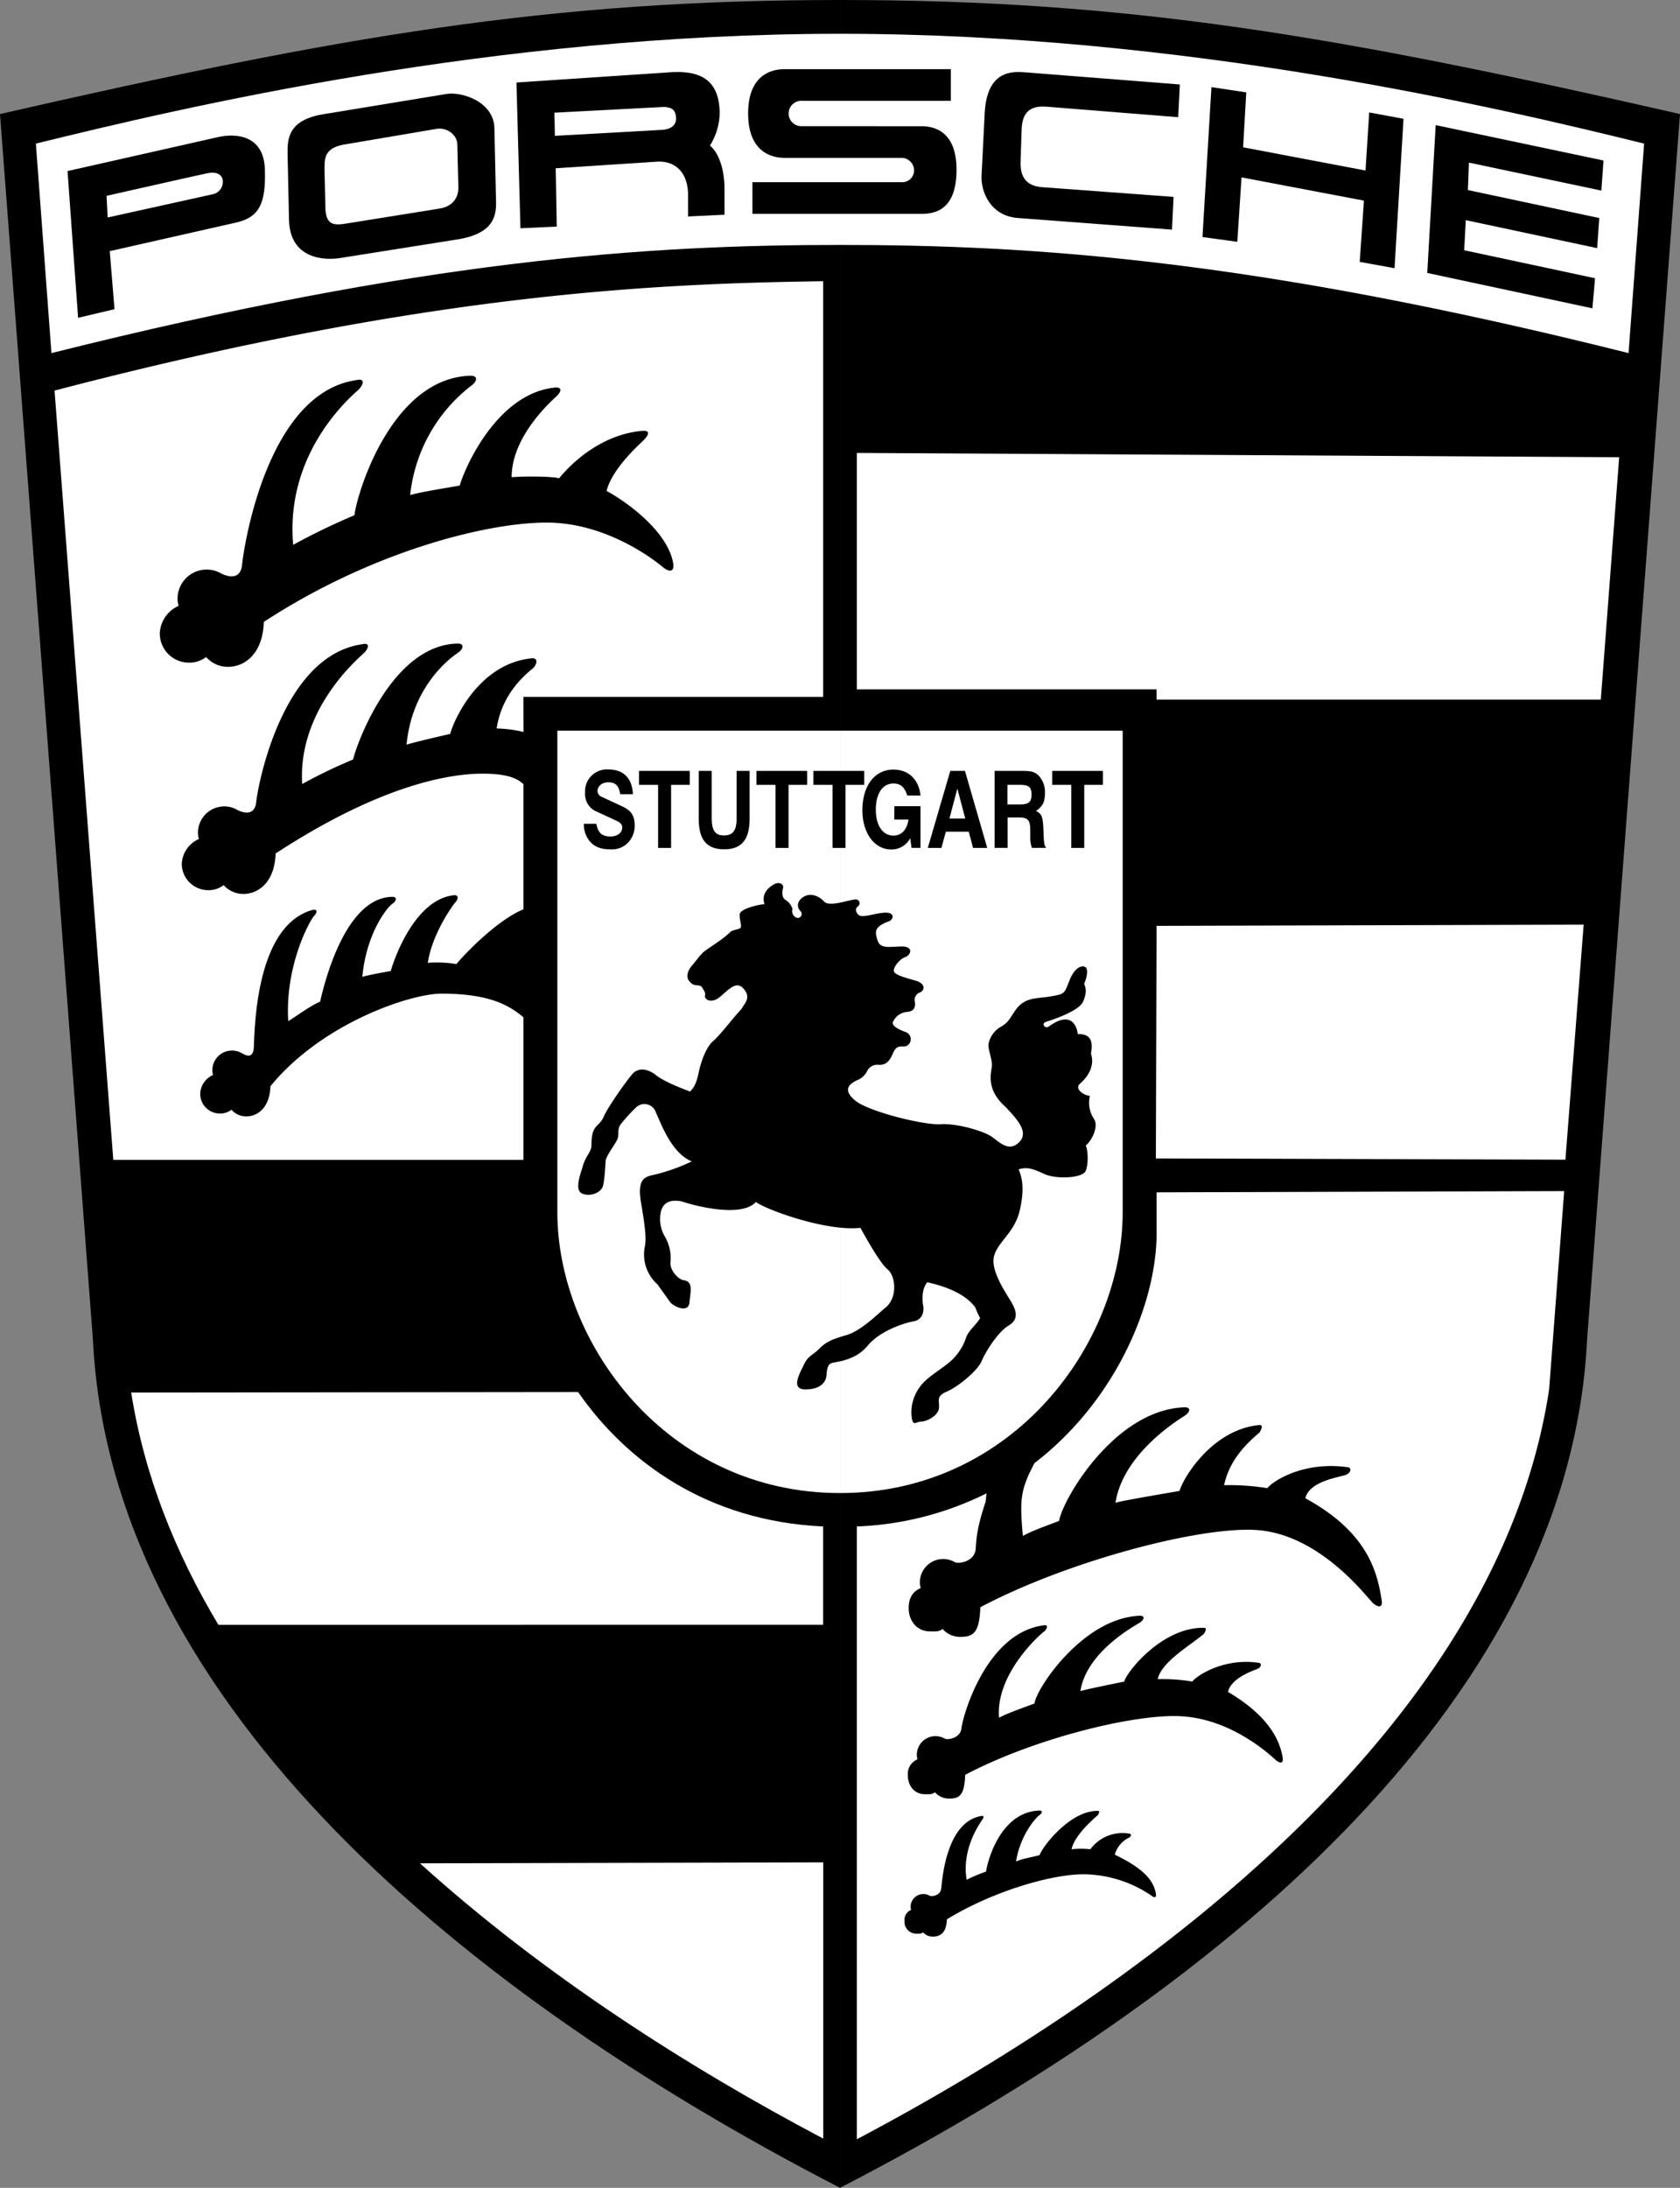 <svg id="Layer_1" data-name="Layer 1" xmlns="http://www.w3.org/2000/svg" viewBox="0 0 445.75 580.15"><rect x="0" y="0" width="445.75" height="580.15" fill="#808080" stroke="none"/><defs><style>.cls-1{fill:#fff;}</style></defs><line y1="30.24" x2="23.52" y2="341.59"/><path d="M289.65,721.57C183.25,666.7,95.89,589.42,91.41,496.46L66.77,171.67c90.72-20.72,145.6-30.24,222.88-30.24" transform="translate(-66.77 -141.43)"/><path class="cls-1" d="M289.65,335.18h-75V462.86c0,34.72,29.12,74.48,75,74.48" transform="translate(-66.77 -141.43)"/><path d="M289.65,721.57C396,666.7,483.4,589.42,487.88,496.46l24.64-324.79C421.8,151,366.92,141.43,289.65,141.43" transform="translate(-66.77 -141.43)"/><path class="cls-1" d="M289.65,150.39c91.83,0,174.71,19.6,213.35,29.12l-4.13,55.55C400,210.3,341.17,206.38,289.65,206.38S179.33,210.3,80.42,235.06l-4.13-55.55C114.93,170,197.81,150.39,289.65,150.39Z" transform="translate(-66.77 -141.43)"/><polygon class="cls-1" points="306.87 245.51 306.68 307.18 415.35 307.51 420.19 245.19 306.87 245.51"/><polygon class="cls-1" points="424.74 185.52 429.61 121.25 227.35 120.1 227.35 182.8 306.87 182.8 306.87 185.51 424.74 185.52"/><path d="M205.67,387.21c-2.64,3.33-5.73,7.76-6.29,10.15a26.68,26.68,0,0,1,6.31,5.9Z" transform="translate(-66.77 -141.43)"/><path class="cls-1" d="M178.2,635.52c32.64,29.54,71.2,54.13,107,73V635.27Z" transform="translate(-66.77 -141.43)"/><path class="cls-1" d="M285.16,572.27V546.2c-30.67-1.41-52.14-17.13-65-35.64l-118.58.13c3.43,21.77,11.6,42.34,23.14,61.6Z" transform="translate(-66.77 -141.43)"/><path class="cls-1" d="M289.65,335.18h75V462.86c0,34.72-29.12,74.48-75,74.48" transform="translate(-66.77 -141.43)"/><path class="cls-1" d="M341.23,529.42c21.89-16.83,32.42-42.74,32.42-61V457.6l108.14-.33-4,52.63c-13.44,88.48-105.28,157.36-183.67,198.79V546.2a84.17,84.17,0,0,0,34.4-8.78l-.24,2.24c-2.63,7.71-2.48,11-2.64,12.62-.44,3.47-4.7,3.8-5.46,3.42a6.18,6.18,0,0,0-9.34,5.31,5.13,5.13,0,0,0,.23,1.52c-2.21.93-3.2,2.75-3.2,5.31,0,3.42,2.21,6.18,5.62,6.18,1.42,0,2.33.16,3.38-.64a6.13,6.13,0,0,0,4.63,2.1c3.41,0,5.15-.92,5.38-7.86,22.82-12.08,57.53-21.32,72.91-20.5,17.38.94,30,18.37,31.36,19.49s2.46,1.12,2.24-.67c-1.12-7.17-3.34-18-20.28-27.22,1.12-4.7,9.38-5.58,10.92-6.27,1.16-.51,1.57-2,0-2-11.34-1.5-19.43,3.58-21,5.6a61.69,61.69,0,0,0-11.48-.79c1.26-5.75,4.62-10,9.64-14.17-.73.62,1.34-1.79-.23-1.79-12.54,1.12-20.32,14.11-21.22,17.47-1.12.23-14.73,2.47-17,3.14,2.05-13.2,17-22.18,18.37-23.07s1.79-2.24,0-2.24c-18.84.63-32.65,25-33.32,30.13-2.91,1.12-7.39,2.68-9.63,4-.78-8.78-.62-11.49,1.77-16.73Z" transform="translate(-66.77 -141.43)"/><path d="M322.85,612.07c-.18,5.56-1.57,6.29-4.3,6.29a4.94,4.94,0,0,1-3.7-1.67c-.84.64-1.57.51-2.7.51-2.73,0-4.5-2.22-4.5-5a4.17,4.17,0,0,1,2.56-4.25,4.07,4.07,0,0,1-.18-1.21,4.95,4.95,0,0,1,7.47-4.25c.61.31,4,0,4.37-2.74.27-3,6.39-25.16,21.63-27.31,1.61-.35,1.07.9.35,1.62,1.22-1.22-13.08,10.17-12,22.87,1.8-1.08,7.06-2.89,9.39-3.79.54-4.12,13-22.76,28-23.26,1.44,0,1.08,1.07,0,1.79s-14.17,7.62-15.81,18.18c1.79-.54,10.72-2.33,11.62-2.51.71-2.69,10.18-14.49,21.17-14.26,1.26,0-.4,1.93.18,1.44-4,3.37-11.45,7.57-12.46,12.17a49,49,0,0,1,9.18.63c1.26-1.62,8.29-6.24,17.36-5,1.26,0,.93,1.2,0,1.61-1.23.55-7,2.37-7.89,6.14,9.79,5.78,13.64,11.84,14.53,17.57.18,1.43-.71,1.43-1.79.54S394,597.26,380.06,596.52C367.77,595.86,341.11,602.41,322.85,612.07Z" transform="translate(-66.77 -141.43)"/><path d="M318,650.38c-.13,3.8-1.92,4.58-3.79,4.58a3.36,3.36,0,0,1-2.53-1.14c-.57.44-1.07.35-1.85.35a3.13,3.13,0,0,1-3.07-3.38,2.85,2.85,0,0,1,1.75-2.91,2.88,2.88,0,0,1-.13-.83,3.38,3.38,0,0,1,3.38-3.38,3.28,3.28,0,0,1,1.73.48c.42.2,2.75,0,3-1.88S317.65,624.7,327,623c1.11-.24.74.62.25,1.11.83-.84-5.57,6.58-4,15.78a39.5,39.5,0,0,1,5.15-2.17c.37-2.82,3.84-15.85,14.15-16.19,1,0,.74.73,0,1.22s-5.07,5.07-6.19,12.3c1.39-.72,4.89-1.28,6.26-1.72.49-1.84,7.95-11.87,15.47-11.71.86,0-.28,1.31.12,1-2.74,2.31-6.44,6-7.13,9.17a22.16,22.16,0,0,1,5,0,10.54,10.54,0,0,1,10.19-4.15c.86,0,.63.82,0,1.1a7.21,7.21,0,0,0-3.72,4.48c7.23,3.5,10.31,6.56,10.92,10.48.13,1-.49,1-1.22.37a32.55,32.55,0,0,0-16.79-5.61C347.13,638,330.67,642.62,318,650.38Z" transform="translate(-66.77 -141.43)"/><path d="M428.24,452.78" transform="translate(-66.77 -141.43)"/><path d="M432.44,357" transform="translate(-66.77 -141.43)"/><path d="M227.49,449c.7-2.1,2.94-4.62,3.22-5.88s-.14-2.24.7-3.5a43.19,43.19,0,0,1,4.06-4.48,3.2,3.2,0,0,1,5.32,1.26c1.54,3.36,4.2,10.78,9.52,13a50.54,50.54,0,0,1-9.8,3.5c-2.66.56-4.76,1-3.64,7.56s1.4,9.38,1,11.48A10.61,10.61,0,0,0,241.21,482l3.5,4.9c1.4,1.26,4.76,2.66,5-.14s1.12-5.6-1.68-5.88c-1-.14-3.64-2.38-3.36-4.9a11.14,11.14,0,0,0-1.54-6.72,9.18,9.18,0,0,1-1-6.58c.56-2.1,2.1-3.36,5.6-2.66,2.8,1,15.68,4.48,19.6.14,2.66,2,18.48,7.84,27.72,6.86,1.68,2.94,5.18,9.38,7.42,11.2,1.82,1.68,2.52,7-.56,9.8-1.82,1.4-6.58,6.3-10.5,7.42s-5.46,1.82-7.28,3.64-2.94,1.82-4.06,4.2-3.64,6.58.42,6.58,5.18-2,5.46-3.08,0-3.5,1.54-3.92,6.3-.7,9.52-4.62,9.66-6,12.18-6.44,2.8-2.94,2.52-4.2-.42-4.48,1.12-6.16c2.24.56,9.38,2.1,12.74,6.72a18.11,18.11,0,0,0,1.26,2.8c-1,1.68-2.94,3.22-3.64,4.9a14.63,14.63,0,0,1-4.76,7c-3.22,2.52-6,4.06-7.56,6.3a11.18,11.18,0,0,0-2.24,7.7c.28,3.08,1.12,1.54,2.52,1.54s4.62-1.54,4.76-3.64-.84-3.08,2.1-4.34,8.12-5.46,9.24-8.12,4.48-7.84,7.14-9.38,2.1-3.78.84-6-5.6-8.26-4.76-12.18,5.46-6.3,6.86-12.32.56-8.82-.28-10.92c2.38-.7,3.78-.14,6.86,1.26s10.08,1.12,10.92-.84.56-5.88,0-6.72c2-1.68,3.36-5.32,2.24-7a7.78,7.78,0,0,1-1.12-6.16c-2-.28-4.06-2-2.66-3.22s4.2-4.2,2.94-8c.42-2.38.56-5.32-3.5-5.18-.14-1.54-1.4-6.58-7.7-2-1,.7-2.1-.84-.7-1.26s8.68-2.8,9.8-5.32.7-3.78.28-4.76c.56-1.12,1.12-3.36.56-4.2s-2.8-.7-4.34,3.08-1.12,3.78-5.18,4.48-7.14,0-9.8,4.48c-.84,1.12-1.26,2.38-3.22,3.5a6.8,6.8,0,0,0-3.36,4.48c-.28,1.54,1.12,4.34.84,6.3s-1.4,6.16,3.78,10.64c2.52,2.8,6.3,6.44,3.5,9.24s-5.32-.14-7.42-1.54-9-3.5-13.44-3.22-19.18-3.36-22.68-6.3-1.36-4.43.42-5.32a4.92,4.92,0,0,0,2.8-2.52A3,3,0,0,1,300,423.8c1.26,0,2.52-.28,3.64-2.94s2.24-1.68,3.5-2a2,2,0,0,0-.14-3.78c-2.24-.84-3.5-1.68-3.36-2.52a4.47,4.47,0,0,1,3.78-2.8c2.1-.14,2.24-1.54,2.1-2.66a2.07,2.07,0,0,1,1.4-2.52c1.4-.7,1.26-2.38-1.12-3.08s-5.88-1.54-5.88-2.66,1.54-3.08,3.08-3.64,2.24-2.94-1.26-2.8-5.46.56-6.16-1.68-.84-3.5,2.8-4.9c1.54-.42,2-2.52-.84-2.38s-6,1.54-7,.56-.7-1.82-.14-2.24a1,1,0,0,0-.7-1.82c-1.4,0-6.86,2.1-8.26.56s-3.64-2.38-5.46-1.26-1.82,2.8-.84,3.78a1,1,0,1,1-1.4,1.54,1.87,1.87,0,0,1-.7-2.1,4.32,4.32,0,0,0-1.82-2.38c-1-.56-1-2.1-.7-3.08s-.84-2-2.52-1-3.22,2.66-2.38,5.18c-1.82.14-6.44,1.26-6.58,2.66s.56,2.94.28,3.5-1.82.56-2.66,1.12c-2.38,2.38-6.44,4.62-7.42,5.6s-1.68,2-2.94,3.5-1.37,3-.84,3.78c1.54,2.24,2.8.7,3.64,2s.84,1.54.7,2.24,1.54,2.24,4.06.14,4.34-4.34,6.3-2,.14,3.78-.7,5.32c-1.68,1.68-5.6,6.86-7.42,8.4s-3.22,5.18-3.92,8.54-1.54,4.06-2.24,4.9c-3.36-1.26-7.14-2.8-9.24-4.48-1.4-1.12-4.48-2.52-6.44.28-1,1.12-6,8-7.28,10.92s-3.22,1.82-3.22,7.42c0,2-1.54,2.8-2.38,5.88-.14.84-2.38,6-.14,7s4.9-.28,5.46-1.68S227.35,450.54,227.49,449Z" transform="translate(-66.77 -141.43)"/><path class="cls-1" d="M205.65,326.22h79.52V216c-44.39.64-104.74,3.07-203.93,29L96.83,449l108.82,0V411.17c-3-2.39-7.74-6.27-21.73-6.26-8.27,0-31.74,7.83-45.4,24.56-.19,5.86-3.54,8-6.42,8a5.2,5.2,0,0,1-3.91-1.77,4.86,4.86,0,0,1-3.09,1,5.21,5.21,0,0,1-5.21-5.21,5.65,5.65,0,0,1,3.41-5,4.18,4.18,0,0,1-.19-1.28,5.21,5.21,0,0,1,5.21-5.21,5.29,5.29,0,0,1,2.67.73c.63.32,2.72,1.74,3.1-1.19.28-3.12-.11-32.38,15.53-36.81,1.71-.38,1.14.95.38,1.7s-7.67,12.71-6.75,27.78c1.89-1.13,6-4.2,8.45-5.15.75-3.21,6.17-27.56,19.11-27.82,1.51,0,1.13,1.14,0,1.89s-6.77,7.42-7.91,19.33c1.89-.57,6.61-1.37,7.56-1.56.75-2.84,6.33-19.15,16.91-20.1,1.33,0,.76,1.37.19,1.94s-6.17,8.35-7.28,16a32.4,32.4,0,0,1,7.59.33c1.14-1.46,10.11-11.31,17.79-14.53l0-33.17c-1.47-1.34-3.77-2.77-10.83-2.79-11,0-29.48,4.54-54.93,21.17-.26,7.81-4.73,10.73-8.57,10.73a7,7,0,0,1-5.22-2.35,6.48,6.48,0,0,1-4.11,1.34,7,7,0,0,1-7-6.95,7.54,7.54,0,0,1,4.55-6.61,5.65,5.65,0,0,1-.26-1.7,7,7,0,0,1,7-6.95,6.87,6.87,0,0,1,3.56,1c.85.42,4.38,1.94,4.88-2,.38-4.16,6.76-39,28.18-42,2.27-.51,1.51,1.25.51,2.26s-17.7,14.7-16.47,34.81a132.69,132.69,0,0,1,13.5-6.5c1-4.28,10.47-30.41,27.72-30.74,2,0,1.51,1.51,0,2.52s-12,8.4-13.53,24.27c2.52-.75,10.31-2.57,11.57-2.83,1-3.78,7.7-18.81,21.81-20.07,1.76,0,1,1.82.25,2.57s-8.23,5.91-9.72,16.05a33.35,33.35,0,0,1,7.13.93Z" transform="translate(-66.77 -141.43)"/><path d="M136.77,306.34c-.28,8.68-5.26,11.92-9.52,11.92a7.69,7.69,0,0,1-5.79-2.61,7.25,7.25,0,0,1-4.57,1.49,7.72,7.72,0,0,1-7.72-7.72,8.35,8.35,0,0,1,5-7.34,6.29,6.29,0,0,1-.29-1.9,7.72,7.72,0,0,1,11.67-6.63c1,.47,4.87,2.15,5.43-2.19.42-4.62,6.58-45.78,30.38-49.14,2.52-.56,1.68,1.4.56,2.52s-19.6,16-17.36,41.16a175.59,175.59,0,0,1,16.24-7.84c.84-6.44,10.08-36.4,30.8-37,2.24,0,1.68,1.68,0,2.8a42.23,42.23,0,0,0-16,28.84c2.8-.84,11.76-2.24,13.16-2.52,1.12-4.2,9.8-24.64,25.48-26,2,0,1.12,1.4.28,2.24s-12,10.36-12,21.56c2.8-.28,10.64-.28,12.6.28,2-2.52,10.36-11.76,22.4-12.6,2,0,1.12,1.4,0,2.52s-8.4,7.56-9.8,13.44C232,273.86,244,282,245.41,290.94c.28,2.24-1.12,2.24-2.8.84S228.05,280,211.81,280,165.05,287.86,136.77,306.34Z" transform="translate(-66.77 -141.43)"/><path d="M259,191.89v6.47l-9.67.47v-5.69c0-5.65-3.11-9.2-8.38-8.83l-26.73,1.74.27,15.46-9.63.45-1.06-38.65,40.13-2.67c7.35-.59,13.8.9,13.79,11a16.93,16.93,0,0,1-2.59,8.41C257.17,181.61,259.06,185.8,259,191.89Z" transform="translate(-66.77 -141.43)"/><path d="M87.49,225.7l-2.8-38.91,39.9-9c5-1.12,12.18-.42,12.46,8.54s-1.4,12.73-7.7,14.13l-33.46,7.56,1.26,15.4Z" transform="translate(-66.77 -141.43)"/><path class="cls-1" d="M95.05,193.36l.28,5.74,27.86-6.16a3.31,3.31,0,0,0,2.66-3.78c-.11-1-1.12-2.37-3.92-1.81S95.05,193.36,95.05,193.36Z" transform="translate(-66.77 -141.43)"/><path d="M143.07,182.17c0-3.64-.14-9,9.8-10.5l32.34-5.32c3.92-.7,12.74,2,12.74,9.24l.42,18.75c.14,3.92-.14,9.1-10.64,10.64l-30,4.76c-5.32,1-14,.14-14.28-9.94Z" transform="translate(-66.77 -141.43)"/><path class="cls-1" d="M152.87,186.51h0c0-2.94-.14-5.74,5-6.72l24.78-4.2c2.66-.42,5.46,1.54,5.46,4.2l.28,11.47c0,1.83-.84,4.76-4.9,5.46L159,200.65c-3.36.56-5.6.69-5.88-3.65Z" transform="translate(-66.77 -141.43)"/><path d="M279.57,174.89a3.37,3.37,0,1,1,0-6.73h39.48v-8.39H275c-2.24,0-9.8.49-9.73,11.9s8,11.62,9.73,11.62h30.94a3.36,3.36,0,0,1,3.36,3.37,3.13,3.13,0,0,1-3.36,3.08H266.41v8.4h44c2.8,0,10.15.41,10.15-11.69s-8.26-11.55-10.15-11.55Z" transform="translate(-66.77 -141.43)"/><polygon points="321.43 23.1 319.05 62.86 328.29 64.12 329.41 47.04 361.89 53.2 360.77 69.44 370.01 71.12 372.39 31.5 363.29 29.82 362.31 45.22 329.83 39.06 330.67 24.5 321.43 23.1"/><polygon points="378.69 72.38 380.93 33.18 425.45 42.56 424.89 50.54 389.75 43.12 389.47 50.4 424.33 57.82 423.77 65.8 388.91 58.38 388.49 66.36 423.21 73.78 422.51 81.76 378.69 72.38"/><path d="M379.38,172.51l.43-8.68-41-3.22c-3.5-.28-10.22-.56-10.78,10.92s-.84,16.66-.84,16.66c-.14,3.91,2.24,10.49,9.66,11.05l40.88,3.08.42-8.68L344,191.12c-3.22-.14-6.72-1.12-6.44-7l.28-8.4c.14-3.36,1.26-6.44,6.58-6Z" transform="translate(-66.77 -141.43)"/><path class="cls-1" d="M242.64,175.85,214,177.45l-.13-6.14,29-1.52c2.25.06,3.18.86,3.27,2.91S244.62,175.7,242.64,175.85Z" transform="translate(-66.77 -141.43)"/><path d="M225,359.88c.42,2.38,1.51,3.36,3.73,3.36,1.84,0,3.13-1,3.13-2.38,0-.76-.42-1.26-1.48-1.77l-5.13-2.38a5,5,0,0,1-3.24-5.06,5.8,5.8,0,0,1,6.13-6.19c4.06,0,6.38,2.32,6.55,6.58h-3.36c-.34-2.24-1.26-3.17-3.14-3.17-1.68,0-2.88,1-2.88,2.35a1.74,1.74,0,0,0,1.18,1.54l5.26,2.44c2.38,1.09,3.42,2.38,3.42,5.13a6.39,6.39,0,0,1-2.1,4.87,6.07,6.07,0,0,1-4.46,1.45q-4.2,0-5.93-2.94a7.15,7.15,0,0,1-1-3.83Z" transform="translate(-66.77 -141.43)"/><polygon points="183.01 204.42 183.01 208.12 178.06 208.12 178.06 224.84 174.61 224.84 174.61 208.12 169.54 208.12 169.54 204.42 183.01 204.42"/><path d="M265.66,345.85v12.6c0,4.65-1.37,8.2-6.75,8.2s-6.75-3.5-6.75-8.2v-12.6h3.45v12.52c0,3.3.92,4.59,3.25,4.59s3.36-1.23,3.36-4.59V345.85Z" transform="translate(-66.77 -141.43)"/><polygon points="214.17 204.42 214.17 208.12 209.22 208.12 209.22 224.84 205.77 224.84 205.77 208.12 200.7 208.12 200.7 204.42 214.17 204.42"/><path d="M304.07,355.2H311v11.06h-2.38l-.33-2.57a5.65,5.65,0,0,1-5,3c-4.5,0-7.7-4.31-7.7-10.41,0-6.5,3.25-10.78,8.21-10.78,4,0,6.72,2.54,7.22,6.88h-3.53c-.67-2.21-1.79-3.19-3.66-3.19-2.89,0-4.68,2.66-4.68,6.92S301,363,303.82,363c2.15,0,3.58-1.51,4-4.26h-3.78Z" transform="translate(-66.77 -141.43)"/><polygon points="252.14 204.42 256.03 204.42 261.94 224.84 258.18 224.84 257.04 220.55 250.96 220.55 249.78 224.84 246.17 224.84 252.14 204.42"/><path d="M338,345.85c2.38,0,3.27.25,4.28,1.17a6.32,6.32,0,0,1,1.74,4.71c0,2.35-.59,3.55-2.38,4.73,1.62.87,1.82,1.43,2,5.38.11,3.3.19,3.81.72,4.42h-3.8a8.5,8.5,0,0,1-.42-3.22c-.09-3,.33-4.84-2.86-4.84h-3.16v8.06h-3.45V345.85Z" transform="translate(-66.77 -141.43)"/><polygon points="292.64 204.42 292.64 208.12 287.68 208.12 287.68 224.84 284.24 224.84 284.24 208.12 279.17 208.12 279.17 204.42 292.64 204.42"/><polygon points="229.29 204.42 229.29 208.12 224.34 208.12 224.34 224.84 220.89 224.84 220.89 208.12 215.82 208.12 215.82 204.42 229.29 204.42"/><polygon class="cls-1" points="256.11 217.05 254.01 209.1 251.91 217.05 256.11 217.05"/><path class="cls-1" d="M334.08,354.75h3.27c2.35,0,3.11-.64,3.11-2.63s-.73-2.58-3.11-2.58h-3.27Z" transform="translate(-66.77 -141.43)"/></svg>